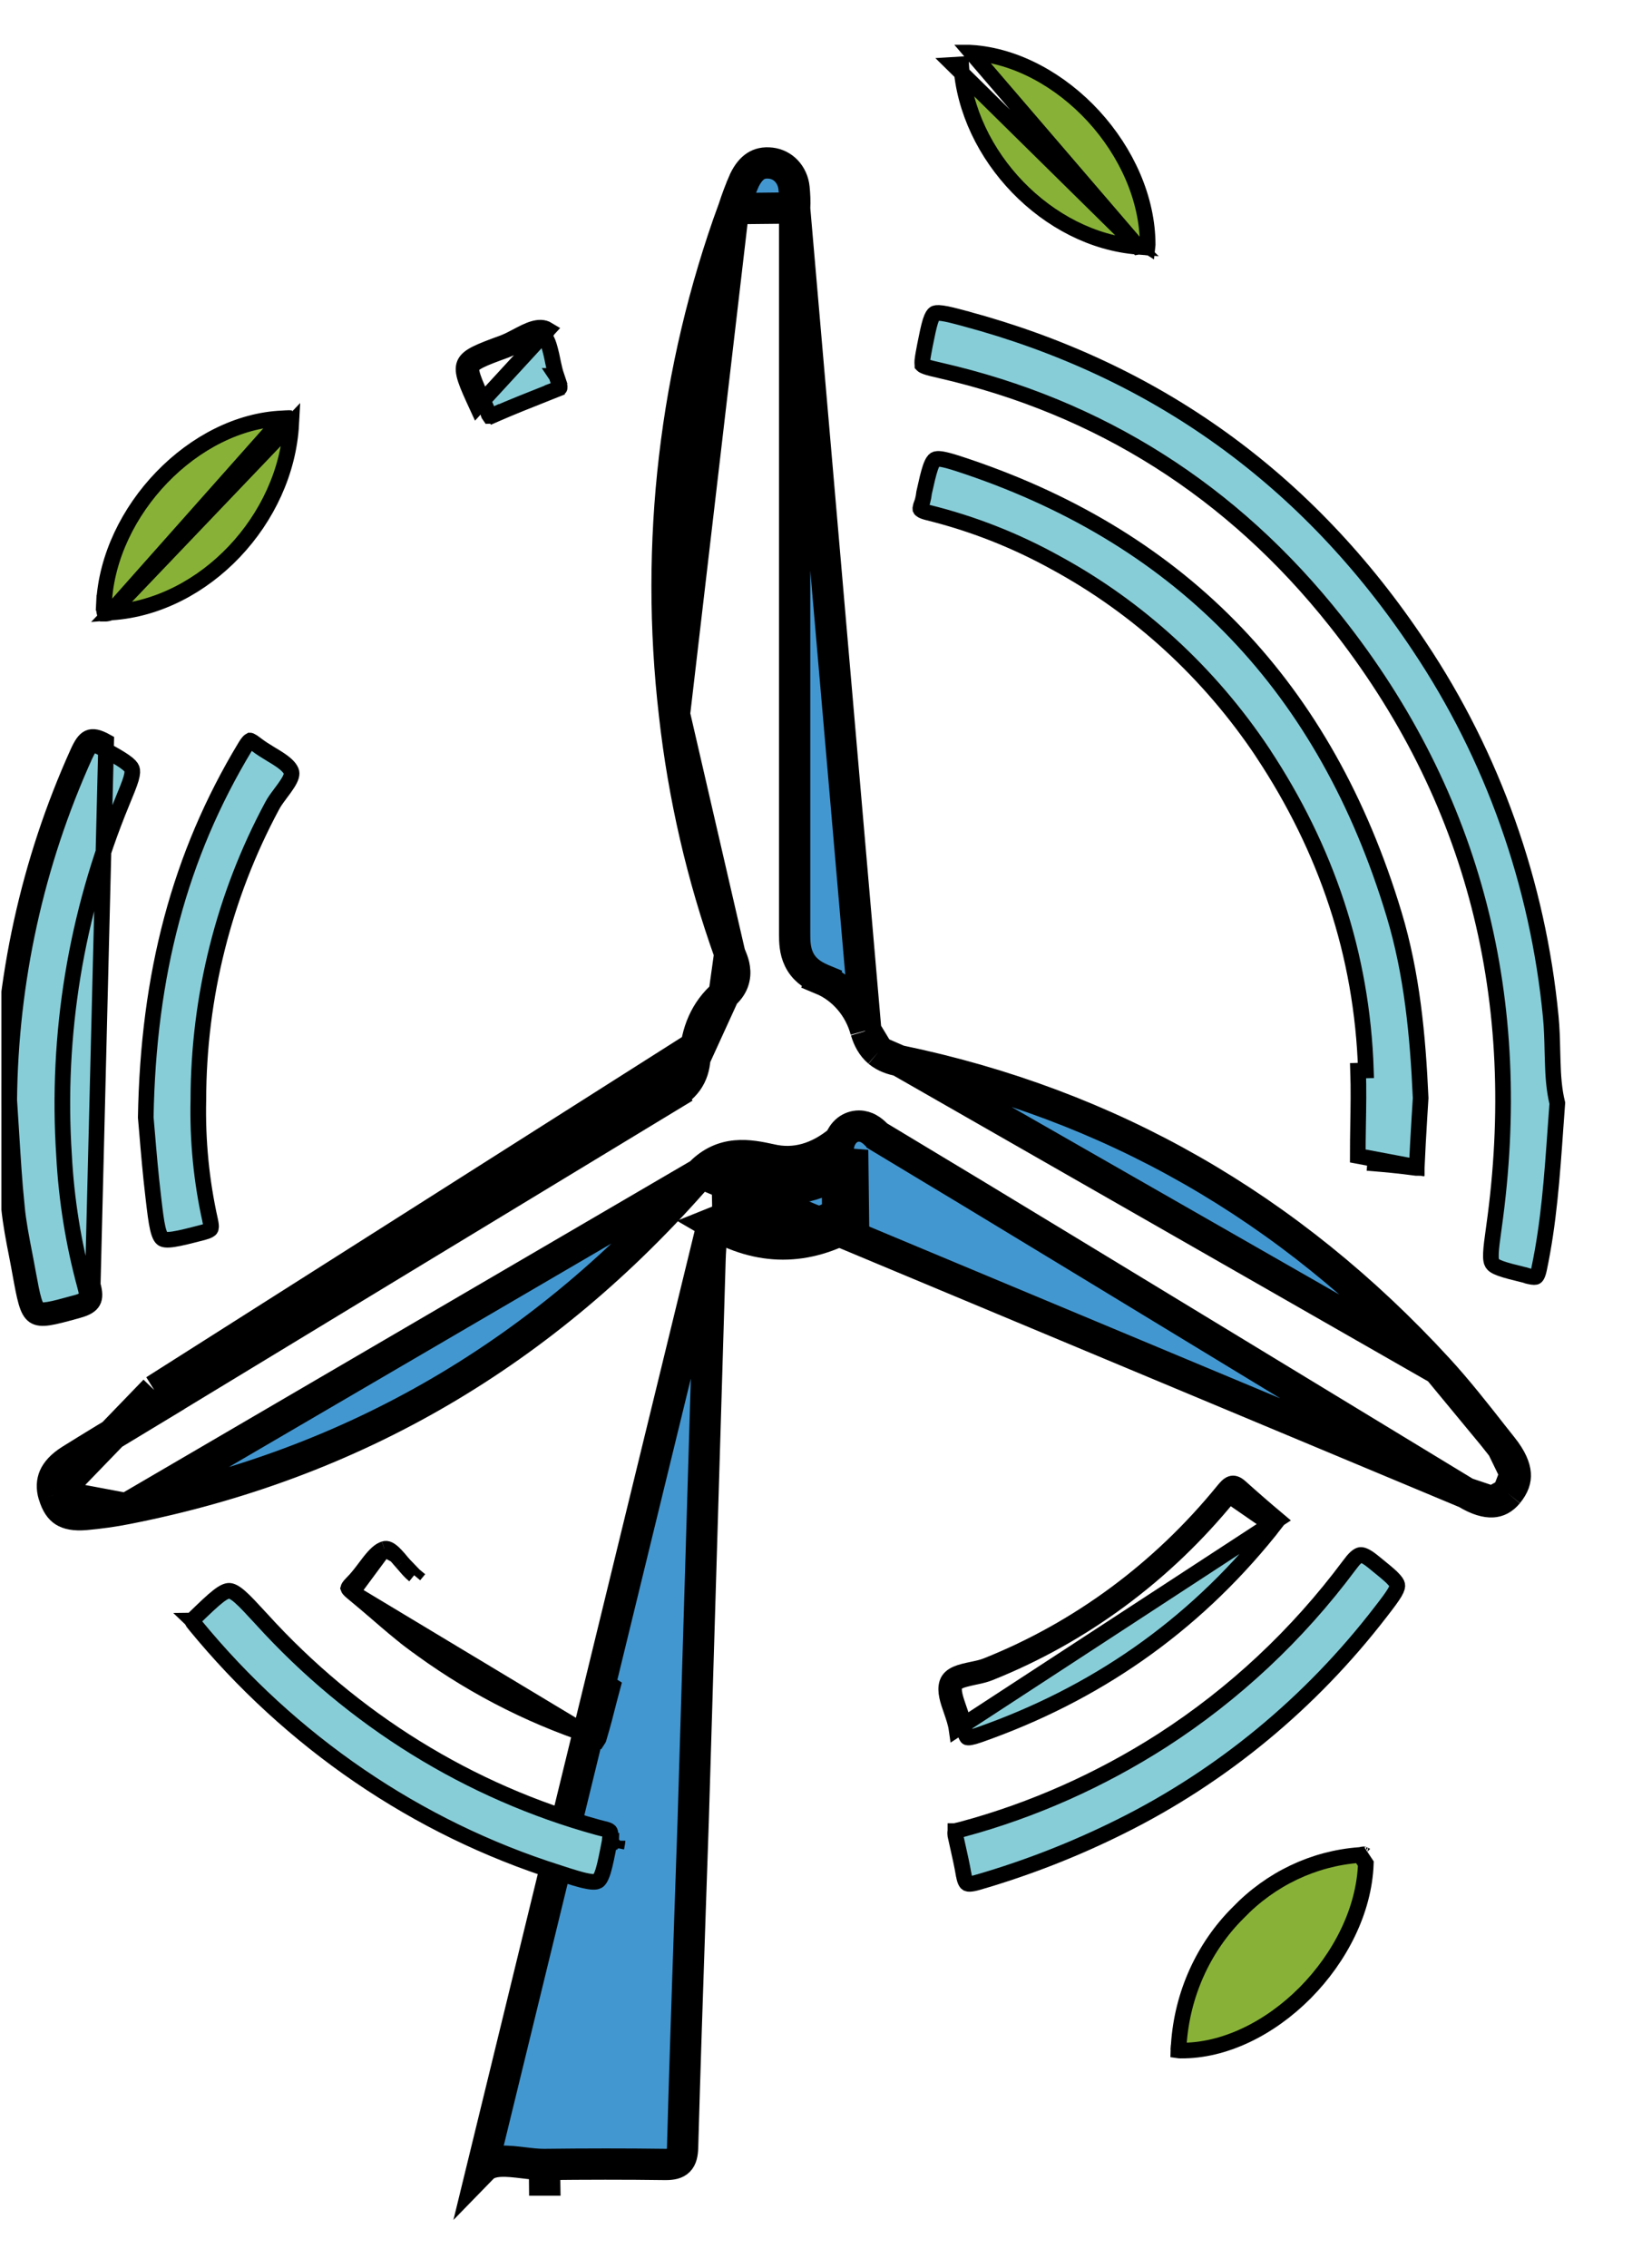 <svg width="21" height="29" viewBox="0 0 21 29" fill="none" xmlns="http://www.w3.org/2000/svg">
<g clip-path="url(#clip0_187_1824)">
<path d="M6.963 27.673L6.965 27.873C6.965 27.873 6.965 27.873 6.965 27.873C6.965 27.873 6.966 27.873 6.966 27.873L6.963 27.673ZM6.963 27.673C6.879 27.674 6.788 27.663 6.696 27.652C6.487 27.627 6.279 27.603 6.167 27.718L9.114 15.639C9.111 15.687 9.107 15.735 9.103 15.784C9.093 15.891 9.084 15.998 9.081 16.106C9.01 18.491 8.938 20.876 8.866 23.263C8.853 23.643 8.84 24.023 8.827 24.404C8.793 25.42 8.758 26.436 8.73 27.453C8.725 27.623 8.675 27.673 8.513 27.673C7.997 27.666 7.48 27.667 6.963 27.673Z" fill="#4397D0" stroke="black" stroke-width="0.4"/>
<path d="M8.959 14.997L8.959 14.997C9.098 14.857 9.251 14.792 9.414 14.778C9.565 14.764 9.718 14.795 9.851 14.824L9.855 14.825L9.855 14.825C10.169 14.899 10.466 14.809 10.74 14.582C10.759 14.536 10.788 14.486 10.836 14.448C10.878 14.416 10.93 14.397 10.985 14.397C11.036 14.397 11.077 14.413 11.104 14.427C11.15 14.451 11.187 14.487 11.202 14.502L11.204 14.504C11.214 14.514 11.22 14.519 11.222 14.522C12.034 15.01 12.846 15.5 13.656 15.993L13.656 15.993L18.75 19.088L8.959 14.997ZM8.959 14.997L8.951 15.006M8.959 14.997L8.951 15.006M8.951 15.006C6.966 17.294 4.524 18.72 1.619 19.289L1.619 19.289M8.951 15.006L1.619 19.289M1.619 19.289C1.447 19.323 1.272 19.347 1.096 19.363C0.951 19.376 0.868 19.353 0.818 19.321C0.771 19.291 0.724 19.233 0.689 19.114L0.688 19.114M1.619 19.289L0.688 19.114M0.688 19.114C0.66 19.02 0.667 18.945 0.694 18.881C0.723 18.815 0.784 18.742 0.899 18.669C1.187 18.489 1.477 18.314 1.769 18.138C1.873 18.075 1.977 18.011 2.082 17.948L1.979 17.778M0.688 19.114L1.979 17.778M1.979 17.778L2.082 17.948C4.248 16.633 6.415 15.318 8.582 14.005L8.478 13.834M1.979 17.778L8.887 13.529M8.887 13.529L8.887 13.529C8.88 13.642 8.85 13.74 8.788 13.826C8.729 13.907 8.652 13.962 8.581 14.005L8.478 13.834M8.887 13.529C8.906 13.194 9.021 12.918 9.26 12.713L9.26 12.713M8.887 13.529L9.26 12.713M8.478 13.834C6.311 15.147 4.145 16.462 1.978 17.777L8.687 13.518C8.678 13.681 8.604 13.758 8.478 13.834ZM9.26 12.713C9.31 12.67 9.351 12.618 9.375 12.556C9.399 12.492 9.401 12.431 9.393 12.38C9.387 12.331 9.371 12.289 9.36 12.26C9.353 12.242 9.348 12.231 9.345 12.223C9.34 12.212 9.337 12.204 9.333 12.192L9.333 12.192M9.26 12.713L9.333 12.192M9.333 12.192C8.98 11.206 8.743 10.178 8.626 9.133L8.626 9.132M9.333 12.192L8.626 9.132M8.626 9.132C8.372 6.947 8.63 4.73 9.38 2.673L9.381 2.674M8.626 9.132L9.381 2.674M9.381 2.674L9.383 2.667M9.381 2.674L9.383 2.667M9.383 2.667C9.423 2.543 9.469 2.421 9.521 2.303C9.565 2.213 9.615 2.156 9.665 2.124C9.713 2.093 9.774 2.076 9.86 2.086C9.934 2.095 10.004 2.129 10.058 2.186C10.112 2.244 10.147 2.32 10.155 2.403C10.164 2.488 10.167 2.574 10.164 2.659L10.163 2.659M9.383 2.667L10.163 2.659M10.163 2.659V2.667M10.163 2.659V2.667M10.163 2.667V2.685V2.703V2.721V2.739V2.757V2.775V2.793V2.812V2.83V2.848V2.866V2.884V2.902V2.92V2.938V2.957V2.975V2.993V3.011V3.029V3.047V3.065V3.083V3.102V3.12V3.138V3.156V3.174V3.192V3.21V3.228V3.246V3.265V3.283V3.301V3.319V3.337V3.355V3.373V3.391V3.41V3.428V3.446V3.464V3.482V3.5V3.518V3.536V3.555V3.573V3.591V3.609V3.627V3.645V3.663V3.681V3.7V3.718V3.736V3.754V3.772V3.79V3.808V3.826V3.844V3.863V3.881V3.899V3.917V3.935V3.953V3.971V3.989V4.008V4.026V4.044V4.062V4.08V4.098V4.116V4.134V4.153V4.171V4.189V4.207V4.225V4.243V4.261V4.279V4.298V4.316V4.334V4.352V4.37V4.388V4.406V4.424V4.442V4.461V4.479V4.497V4.515V4.533V4.551V4.569V4.587V4.606V4.624V4.642V4.66V4.678V4.696V4.714V4.732V4.751V4.769V4.787V4.805V4.823V4.841V4.859V4.877V4.896V4.914V4.932V4.95V4.968V4.986V5.004V5.022V5.041V5.059V5.077V5.095V5.113V5.131V5.149V5.167V5.185V5.204V5.222V5.24V5.258V5.276V5.294V5.312V5.33V5.349V5.367V5.385V5.403V5.421V5.439V5.457V5.475V5.494V5.512V5.53V5.548V5.566V5.584V5.602V5.62V5.639V5.657V5.675V5.693V5.711V5.729V5.747V5.765V5.784V5.802V5.82V5.838V5.856V5.874V5.892V5.91V5.928V5.947V5.965V5.983V6.001V6.019V6.037V6.055V6.073V6.092V6.11V6.128V6.146V6.164V6.182V6.2V6.218V6.237V6.255V6.273V6.291V6.309V6.327V6.345V6.363V6.382V6.4V6.418V6.436V6.454V6.472V6.49V6.508V6.527V6.545V6.563V6.581V6.599V6.617V6.635V6.653V6.672V6.69V6.708V6.726V6.744V6.762V6.78V6.798V6.816V6.835V6.853V6.871V6.889V6.907V6.925V6.943V6.961V6.98V6.998V7.016V7.034V7.052V7.07V7.088V7.106V7.125V7.143V7.161V7.179V7.197V7.215V7.233V7.251V7.27V7.288V7.306V7.324V7.342V7.36V7.378V7.396V7.415V7.433V7.451V7.469V7.487V7.505V7.523V7.541V7.56V7.578V7.596V7.614V7.632V7.65V7.668V7.686V7.705V7.723V7.741V7.759V7.777V7.795V7.813V7.831V7.849V7.868V7.886V7.904V7.922V7.94V7.958V7.976V7.994V8.013V8.031V8.049V8.067V8.085V8.103V8.121V8.139V8.158V8.176V8.194V8.212V8.23V8.248V8.266V8.284V8.303V8.321V8.339V8.357V8.375V8.393V8.411V8.429V8.448V8.466V8.484V8.502V8.52V8.538V8.556V8.574V8.593V8.611V8.629V8.647V8.665V8.683V8.701V8.719V8.738V8.756V8.774V8.792V8.81V8.828V8.846V8.864V8.882V8.901V8.919V8.937V8.955V8.973V8.991V9.009V9.027V9.046V9.064V9.082V9.1V9.118V9.136V9.154V9.172V9.191V9.209V9.227V9.245V9.263V9.281V9.299V9.317V9.336V9.354V9.372V9.39V9.408V9.426V9.444V9.462V9.481V9.499V9.517V9.535V9.553V9.571V9.589V9.607V9.626V9.644V9.662V9.68V9.698V9.716V9.734V9.752V9.771V9.789V9.807V9.825V9.843V9.861V9.879V9.897V9.916V9.934V9.952V9.97V9.988V10.006V10.024V10.042V10.06V10.079V10.097V10.115V10.133V10.151V10.169V10.187V10.206V10.224V10.242V10.26V10.278V10.296V10.314V10.332V10.351V10.369V10.387V10.405V10.423V10.441V10.459V10.477V10.495V10.514V10.532V10.55V10.568V10.586V10.604V10.622V10.64V10.659V10.677V10.695V10.713V10.731V10.749V10.767V10.785V10.804V10.822V10.84V10.858V10.876V10.894V10.912V10.93V10.949V10.967V10.985V11.003V11.021V11.039V11.057V11.075V11.094V11.112V11.13V11.148V11.166V11.184V11.202V11.22V11.239V11.257V11.275V11.293V11.311V11.329V11.347V11.365V11.383V11.402V11.42V11.438V11.456V11.474V11.492V11.51V11.528V11.547V11.565V11.583V11.601V11.619V11.637V11.655V11.674V11.692V11.71V11.728V11.746V11.764V11.782V11.8V11.819V11.837V11.855V11.873V11.891V11.909V11.927V11.945C10.163 12.038 10.166 12.157 10.219 12.265C10.277 12.386 10.379 12.464 10.51 12.519L10.586 12.335L10.509 12.519C10.644 12.575 10.765 12.664 10.863 12.778C10.961 12.892 11.033 13.028 11.073 13.177L11.073 13.177M10.163 2.667L11.073 13.177M11.073 13.177L11.075 13.181M11.073 13.177L11.075 13.181M11.075 13.181C11.105 13.283 11.153 13.376 11.236 13.447M11.075 13.181L11.236 13.447M11.236 13.447C11.318 13.515 11.412 13.544 11.499 13.561M11.236 13.447L11.499 13.561M11.499 13.561C14.195 14.119 16.491 15.432 18.394 17.505L11.499 13.561ZM19.092 18.349C18.863 18.057 18.638 17.771 18.395 17.506L19.092 18.349ZM19.092 18.349C19.133 18.4 19.173 18.451 19.214 18.503M19.092 18.349L19.214 18.503M19.214 18.503C19.331 18.65 19.373 18.761 19.379 18.843M19.214 18.503L19.379 18.843M19.379 18.843C19.385 18.918 19.361 18.997 19.284 19.092M19.379 18.843L19.284 19.092M19.284 19.092C19.221 19.168 19.156 19.197 19.087 19.201M19.284 19.092L19.087 19.201M19.087 19.201C19.009 19.205 18.898 19.178 18.75 19.088L19.087 19.201Z" fill="#4397D0" stroke="black" stroke-width="0.4"/>
<path d="M12.369 3.977L12.369 3.977L12.369 3.977ZM12.369 3.977L12.369 3.978M12.369 3.977L12.369 3.978M12.369 3.978L12.369 3.978L12.369 3.978ZM19.505 16.302L19.505 16.302L19.502 16.302C19.36 16.267 19.262 16.243 19.191 16.217C19.121 16.192 19.097 16.17 19.086 16.153C19.074 16.134 19.064 16.1 19.068 16.021C19.071 15.945 19.085 15.847 19.104 15.708L19.107 15.686C19.511 12.804 18.87 10.198 17.084 7.945C15.763 6.277 14.064 5.203 12.025 4.736C11.938 4.716 11.881 4.703 11.841 4.688C11.822 4.681 11.811 4.676 11.805 4.672C11.802 4.67 11.8 4.668 11.8 4.668L11.799 4.667L11.799 4.667L11.799 4.666L11.798 4.665C11.798 4.664 11.797 4.661 11.796 4.657C11.795 4.648 11.795 4.634 11.796 4.612C11.8 4.568 11.812 4.507 11.829 4.416C11.857 4.276 11.877 4.178 11.899 4.108C11.922 4.037 11.941 4.017 11.951 4.01C11.959 4.004 11.981 3.995 12.05 4.005C12.118 4.014 12.21 4.038 12.343 4.074L12.343 4.074C14.773 4.726 16.724 6.116 18.151 8.263L18.151 8.263C19.09 9.666 19.669 11.296 19.833 12.999L19.833 12.999C19.847 13.143 19.851 13.287 19.854 13.431C19.855 13.477 19.856 13.523 19.858 13.57C19.863 13.752 19.875 13.935 19.917 14.105C19.91 14.207 19.902 14.307 19.895 14.406C19.85 15.045 19.808 15.638 19.684 16.224C19.666 16.311 19.645 16.323 19.643 16.324C19.638 16.327 19.62 16.333 19.551 16.317C19.547 16.316 19.542 16.314 19.534 16.311L19.533 16.311C19.526 16.308 19.515 16.305 19.505 16.302Z" fill="#86CDD8" stroke="black" stroke-width="0.2"/>
<path d="M18.119 14.921L18.119 14.921C18.128 14.712 18.141 14.504 18.153 14.296C18.158 14.21 18.164 14.124 18.169 14.039C18.133 13.236 18.058 12.448 17.829 11.689L17.829 11.689C16.957 8.797 15.133 6.903 12.377 5.968L12.377 5.968C12.237 5.921 12.139 5.889 12.067 5.875C11.993 5.86 11.968 5.869 11.958 5.875C11.946 5.883 11.925 5.904 11.899 5.979C11.874 6.052 11.851 6.153 11.819 6.297C11.815 6.335 11.808 6.372 11.798 6.409L11.796 6.416L11.793 6.423C11.779 6.457 11.773 6.48 11.771 6.495C11.771 6.502 11.771 6.506 11.772 6.508C11.772 6.51 11.773 6.511 11.773 6.512C11.774 6.514 11.789 6.534 11.868 6.553L11.868 6.553C12.436 6.693 12.984 6.908 13.499 7.193C14.56 7.769 15.47 8.604 16.152 9.627L16.152 9.628C16.959 10.847 17.421 12.196 17.469 13.686C17.469 13.686 17.469 13.686 17.469 13.686L17.369 13.689C17.377 13.92 17.373 14.152 17.369 14.383C17.367 14.515 17.365 14.647 17.365 14.779L18.119 14.921ZM18.119 14.921V14.925C18.119 14.928 18.119 14.931 18.119 14.933C18.117 14.933 18.114 14.932 18.111 14.932C17.905 14.904 17.694 14.884 17.487 14.868L18.119 14.921Z" fill="#87CDD8" stroke="black" stroke-width="0.2"/>
<path d="M0.115 15.435L0.215 15.425C0.183 15.11 0.164 14.792 0.144 14.472C0.136 14.337 0.127 14.201 0.118 14.065C0.133 12.542 0.463 11.04 1.086 9.662L1.086 9.662C1.108 9.615 1.126 9.581 1.142 9.557C1.159 9.534 1.169 9.527 1.175 9.525C1.181 9.522 1.21 9.512 1.309 9.567C1.32 9.573 1.331 9.579 1.341 9.585C1.455 9.649 1.536 9.695 1.594 9.736C1.658 9.781 1.679 9.809 1.687 9.83C1.694 9.85 1.697 9.883 1.676 9.957C1.654 10.03 1.615 10.125 1.558 10.263C0.972 11.684 0.718 13.229 0.819 14.771C0.849 15.34 0.94 15.904 1.09 16.452L1.09 16.453C1.116 16.545 1.109 16.578 1.101 16.592C1.094 16.605 1.07 16.63 0.975 16.656C0.966 16.658 0.957 16.661 0.948 16.663C0.803 16.703 0.701 16.731 0.622 16.744C0.537 16.758 0.507 16.75 0.493 16.741C0.48 16.733 0.458 16.709 0.433 16.625C0.408 16.543 0.387 16.427 0.356 16.26L0.356 16.26C0.343 16.184 0.328 16.11 0.314 16.036C0.274 15.83 0.235 15.63 0.215 15.425L0.115 15.435ZM0.115 15.435C0.084 15.118 0.064 14.797 0.044 14.476C0.036 14.34 0.027 14.204 0.018 14.068C0.033 12.53 0.366 11.013 0.995 9.621C1.084 9.424 1.152 9.366 1.358 9.48L1.186 16.426C1.24 16.616 1.2 16.698 1.002 16.752C0.992 16.755 0.981 16.758 0.971 16.761C0.376 16.924 0.376 16.924 0.258 16.278C0.245 16.204 0.231 16.131 0.217 16.059C0.176 15.851 0.136 15.645 0.115 15.435Z" fill="#87CDD8" stroke="black" stroke-width="0.2"/>
<path d="M14.863 22.253L14.863 22.253C15.781 21.662 16.591 20.905 17.253 20.017C17.287 19.971 17.314 19.938 17.339 19.915C17.364 19.893 17.381 19.885 17.392 19.882C17.41 19.877 17.451 19.878 17.552 19.959C17.567 19.971 17.581 19.982 17.594 19.993C17.685 20.067 17.751 20.12 17.799 20.166C17.854 20.22 17.867 20.247 17.87 20.263C17.873 20.277 17.872 20.302 17.837 20.362C17.801 20.422 17.744 20.498 17.657 20.61C16.762 21.772 15.627 22.708 14.337 23.35L14.337 23.35C13.75 23.643 13.139 23.882 12.512 24.064L12.511 24.064C12.419 24.092 12.383 24.087 12.37 24.081C12.365 24.078 12.34 24.064 12.325 23.968L12.325 23.968L12.324 23.966C12.304 23.847 12.276 23.726 12.252 23.617C12.239 23.562 12.228 23.511 12.218 23.464C12.214 23.431 12.217 23.416 12.219 23.412C12.219 23.411 12.219 23.411 12.219 23.411C12.219 23.411 12.219 23.411 12.22 23.411C12.223 23.409 12.231 23.405 12.251 23.401C12.257 23.399 12.264 23.398 12.271 23.397C12.274 23.396 12.278 23.395 12.282 23.394C12.293 23.392 12.307 23.389 12.321 23.385L12.293 23.289L12.319 23.385C13.216 23.141 14.073 22.759 14.863 22.253Z" fill="#87CDD8" stroke="black" stroke-width="0.2"/>
<path d="M3.479 10.306C2.863 11.453 2.539 12.745 2.537 14.059C2.525 14.579 2.575 15.097 2.688 15.603L2.688 15.603L2.688 15.605C2.707 15.684 2.697 15.707 2.693 15.712C2.689 15.719 2.672 15.736 2.598 15.756L2.597 15.756C2.427 15.8 2.307 15.831 2.218 15.844C2.126 15.858 2.093 15.847 2.078 15.837C2.062 15.826 2.04 15.798 2.018 15.706C1.997 15.616 1.982 15.49 1.961 15.31L1.961 15.31C1.925 15.01 1.9 14.71 1.881 14.483C1.874 14.409 1.869 14.342 1.864 14.286C1.896 12.461 2.295 10.939 3.135 9.548L3.136 9.547C3.157 9.511 3.174 9.49 3.187 9.477C3.192 9.472 3.196 9.469 3.198 9.468C3.2 9.468 3.203 9.469 3.208 9.472C3.221 9.478 3.241 9.49 3.27 9.513L3.27 9.513C3.33 9.561 3.405 9.606 3.472 9.647C3.502 9.665 3.531 9.682 3.555 9.698C3.646 9.757 3.702 9.806 3.724 9.86C3.737 9.893 3.729 9.941 3.67 10.029C3.649 10.062 3.624 10.095 3.598 10.13C3.591 10.14 3.583 10.149 3.576 10.16C3.542 10.205 3.506 10.254 3.479 10.306L3.479 10.306Z" fill="#87CDD8" stroke="black" stroke-width="0.2"/>
<path d="M7.898 23.534L7.8 23.512L7.898 23.534ZM7.898 23.534C7.898 23.539 7.897 23.544 7.897 23.549M7.898 23.534L7.883 23.625M7.897 23.549C7.892 23.575 7.888 23.601 7.883 23.625M7.897 23.549H7.802M7.897 23.549L7.799 23.53C7.799 23.53 7.799 23.53 7.799 23.529C7.799 23.526 7.799 23.524 7.799 23.523L7.8 23.518C7.8 23.516 7.8 23.515 7.8 23.517L7.8 23.517C7.799 23.52 7.798 23.529 7.798 23.538C7.765 23.71 7.741 23.832 7.715 23.919C7.687 24.01 7.663 24.038 7.646 24.049C7.63 24.058 7.597 24.068 7.509 24.05C7.422 24.034 7.306 23.997 7.141 23.943L7.141 23.943C5.332 23.371 3.719 22.27 2.491 20.771L2.491 20.771L2.49 20.77C2.472 20.749 2.463 20.735 2.459 20.726C2.458 20.724 2.458 20.723 2.457 20.722C2.458 20.722 2.458 20.721 2.459 20.719C2.464 20.711 2.475 20.698 2.494 20.68C2.625 20.554 2.716 20.466 2.791 20.408C2.866 20.35 2.906 20.338 2.932 20.339C2.958 20.34 2.997 20.353 3.068 20.415C3.138 20.476 3.223 20.569 3.345 20.701C4.513 21.989 6.004 22.912 7.649 23.364C7.667 23.369 7.692 23.375 7.712 23.38C7.723 23.382 7.732 23.384 7.738 23.386C7.765 23.393 7.781 23.4 7.791 23.407C7.798 23.411 7.802 23.416 7.804 23.424C7.808 23.436 7.811 23.461 7.8 23.509C7.8 23.51 7.8 23.511 7.8 23.512L7.897 23.534L7.802 23.549M7.883 23.625C7.878 23.624 7.874 23.623 7.869 23.622C7.847 23.615 7.833 23.602 7.824 23.592C7.808 23.575 7.804 23.556 7.803 23.552L7.803 23.552C7.802 23.551 7.802 23.55 7.802 23.549M7.883 23.625L7.802 23.549" fill="#87CDD8" stroke="black" stroke-width="0.2"/>
<path d="M16.342 19.429C16.18 19.293 16.02 19.154 15.862 19.012C15.766 18.926 15.716 18.972 15.644 19.06C14.832 20.058 13.793 20.827 12.62 21.295C12.564 21.318 12.497 21.332 12.43 21.346C12.289 21.376 12.15 21.405 12.113 21.518C12.08 21.621 12.123 21.745 12.168 21.873C12.195 21.952 12.223 22.032 12.234 22.11L16.342 19.429ZM16.342 19.429C16.343 19.429 16.344 19.43 16.345 19.431L16.342 19.429ZM16.283 19.51L16.283 19.51L16.277 19.505C16.115 19.368 15.954 19.229 15.795 19.087L15.795 19.087C15.784 19.077 15.777 19.072 15.772 19.069C15.77 19.07 15.767 19.073 15.764 19.076L16.283 19.51ZM16.283 19.51C16.279 19.515 16.276 19.52 16.273 19.524C16.259 19.542 16.248 19.556 16.237 19.571C15.238 20.811 13.992 21.666 12.522 22.181C12.476 22.197 12.441 22.207 12.413 22.212C12.385 22.217 12.374 22.214 12.371 22.213C12.37 22.213 12.37 22.213 12.369 22.212C12.368 22.21 12.364 22.207 12.36 22.199C12.351 22.182 12.341 22.151 12.333 22.096L12.333 22.096C12.321 22.008 12.288 21.914 12.26 21.834C12.252 21.811 12.244 21.789 12.238 21.769C12.204 21.666 12.193 21.598 12.208 21.549C12.217 21.521 12.248 21.494 12.346 21.468C12.379 21.459 12.412 21.452 12.448 21.444C12.463 21.441 12.479 21.438 12.495 21.434C12.548 21.423 12.605 21.409 12.657 21.388C13.846 20.913 14.9 20.134 15.722 19.123L16.283 19.51Z" fill="#87CDD8" stroke="black" stroke-width="0.2"/>
<path d="M17.395 23.717L17.386 23.717C16.802 23.76 16.252 24.021 15.836 24.454L15.835 24.455L15.835 24.455C15.39 24.897 15.119 25.497 15.076 26.138L15.076 26.139L15.076 26.139C15.075 26.151 15.074 26.163 15.073 26.173L15.072 26.175C15.071 26.187 15.07 26.196 15.07 26.204C15.069 26.209 15.069 26.212 15.069 26.215C15.076 26.216 15.085 26.217 15.098 26.217H15.099L15.099 26.217C15.661 26.223 16.243 25.931 16.692 25.479C17.141 25.026 17.447 24.424 17.468 23.827C17.468 23.827 17.468 23.827 17.468 23.827L17.395 23.717ZM17.395 23.717L17.404 23.715M17.395 23.717L17.404 23.715M17.404 23.715C17.435 23.706 17.449 23.708 17.454 23.709L17.404 23.715ZM17.456 23.71C17.456 23.71 17.455 23.71 17.454 23.709L17.456 23.71Z" fill="#88B237" stroke="black" stroke-width="0.2"/>
<path d="M1.419 7.831L1.431 7.83C2.615 7.749 3.66 6.641 3.725 5.417C3.725 5.417 3.725 5.417 3.725 5.417L1.419 7.831ZM1.419 7.831L1.408 7.834M1.419 7.831L1.408 7.834M1.408 7.834C1.372 7.846 1.351 7.847 1.342 7.846C1.342 7.846 1.341 7.846 1.341 7.846C1.339 7.842 1.336 7.834 1.333 7.818C1.329 7.793 1.328 7.759 1.33 7.712L1.23 7.707L1.33 7.712C1.361 7.122 1.647 6.541 2.071 6.102C2.496 5.662 3.052 5.372 3.614 5.349L3.615 5.349M1.408 7.834L3.615 5.349M3.615 5.349C3.626 5.348 3.636 5.347 3.646 5.347M3.615 5.349L3.646 5.347M3.646 5.347C3.665 5.346 3.68 5.345 3.695 5.345M3.646 5.347L3.695 5.345M3.695 5.345C3.706 5.345 3.713 5.346 3.718 5.347M3.695 5.345L3.718 5.347M3.718 5.347C3.719 5.347 3.72 5.347 3.72 5.347L3.718 5.347Z" fill="#88B237" stroke="black" stroke-width="0.2"/>
<path d="M14.554 3.155C14.57 3.152 14.585 3.152 14.598 3.152C14.616 3.153 14.634 3.156 14.647 3.159C14.658 3.161 14.666 3.162 14.672 3.164C14.674 3.164 14.675 3.164 14.677 3.165C14.678 3.157 14.678 3.146 14.678 3.132C14.678 2.541 14.407 1.945 13.985 1.485C13.562 1.026 12.998 0.712 12.424 0.674C12.424 0.674 12.424 0.674 12.424 0.674L14.554 3.155ZM14.554 3.155C13.4 3.067 12.363 1.991 12.292 0.823L12.193 0.829L14.554 3.155Z" fill="#88B237" stroke="black" stroke-width="0.2"/>
<path d="M7.658 22.225L7.658 22.224C7.707 22.063 7.749 21.9 7.792 21.729C7.807 21.672 7.822 21.614 7.838 21.555C7.835 21.553 7.831 21.552 7.827 21.55C7.804 21.541 7.772 21.529 7.725 21.512C7.725 21.512 7.725 21.512 7.724 21.512L7.759 21.418L7.658 22.225ZM7.658 22.225C7.657 22.229 7.656 22.233 7.654 22.236C7.648 22.233 7.64 22.23 7.63 22.226C7.627 22.224 7.624 22.223 7.62 22.221C7.603 22.213 7.58 22.202 7.56 22.196L7.56 22.196M7.658 22.225L7.56 22.196M7.56 22.196C6.736 21.924 5.96 21.517 5.26 20.988L5.2 21.068L5.26 20.989C5.106 20.871 4.962 20.748 4.817 20.622C4.715 20.535 4.612 20.446 4.504 20.358L4.504 20.358M7.56 22.196L4.504 20.358M4.504 20.358C4.463 20.325 4.455 20.308 4.454 20.305C4.455 20.301 4.461 20.283 4.5 20.244C4.562 20.184 4.621 20.106 4.672 20.038C4.691 20.012 4.71 19.988 4.727 19.966C4.798 19.876 4.855 19.822 4.914 19.804L4.914 19.804M4.504 20.358L4.914 19.804M4.914 19.804L4.915 19.804M4.914 19.804L4.915 19.804M4.915 19.804C4.948 19.794 4.988 19.805 5.062 19.884M4.915 19.804L5.062 19.884M5.062 19.884C5.089 19.912 5.114 19.942 5.141 19.975M5.062 19.884L5.141 19.975M5.141 19.975C5.151 19.986 5.16 19.997 5.171 20.009M5.141 19.975L5.171 20.009M5.171 20.009C5.208 20.053 5.25 20.102 5.297 20.14M5.171 20.009L5.297 20.14M5.297 20.14L5.361 20.063L5.297 20.14Z" fill="#87CDD8" stroke="black" stroke-width="0.2"/>
<path d="M10.905 14.703L10.872 14.9C10.877 14.901 10.883 14.901 10.888 14.9C10.89 14.899 10.89 14.899 10.89 14.899C10.89 14.899 10.888 14.9 10.884 14.902C10.875 14.907 10.866 14.914 10.847 14.927L10.845 14.928C10.829 14.939 10.806 14.955 10.78 14.97L9.111 15.641C9.713 15.993 10.315 15.993 10.916 15.641C10.912 15.329 10.908 15.016 10.905 14.703ZM10.905 14.703C10.884 14.7 10.866 14.7 10.848 14.704L10.905 14.703ZM10.706 14.781C10.697 14.787 10.689 14.792 10.681 14.797C10.358 14.984 10.005 15.078 9.661 14.925L10.706 14.781ZM10.706 14.781C10.706 14.801 10.706 14.821 10.706 14.841L10.706 14.781ZM9.309 15.522C9.307 15.412 9.306 15.302 9.303 15.191C9.35 15.119 9.383 15.091 9.407 15.08C9.423 15.072 9.467 15.058 9.58 15.108C9.979 15.285 10.375 15.187 10.708 15.01C10.71 15.181 10.712 15.353 10.714 15.524C10.243 15.766 9.781 15.765 9.309 15.522Z" fill="#3570AA" stroke="black" stroke-width="0.4"/>
<path d="M7.008 4.216L6.956 4.301C6.966 4.307 6.98 4.321 6.996 4.353C7.012 4.385 7.025 4.427 7.038 4.477C7.049 4.517 7.058 4.56 7.067 4.604C7.069 4.615 7.072 4.627 7.074 4.638C7.086 4.694 7.099 4.753 7.117 4.806L7.116 4.806L7.118 4.809C7.13 4.846 7.141 4.878 7.148 4.9C7.15 4.907 7.152 4.913 7.153 4.918C7.159 4.942 7.158 4.954 7.157 4.959C7.157 4.959 7.157 4.959 7.157 4.959C7.157 4.96 7.156 4.96 7.155 4.961C7.152 4.963 7.149 4.965 7.143 4.967C7.135 4.971 7.127 4.974 7.116 4.978C7.111 4.981 7.104 4.983 7.096 4.986L7.133 5.079L7.096 4.986C7.061 5 7.026 5.014 6.991 5.028C6.771 5.115 6.549 5.203 6.329 5.299L6.369 5.391L6.329 5.299C6.305 5.31 6.287 5.316 6.274 5.318C6.267 5.319 6.263 5.319 6.261 5.319C6.258 5.315 6.249 5.303 6.24 5.269L6.241 5.269L6.238 5.262C6.225 5.226 6.21 5.19 6.193 5.156C6.124 5.008 6.076 4.903 6.05 4.823C6.023 4.741 6.026 4.707 6.033 4.69C6.04 4.674 6.06 4.648 6.135 4.61C6.209 4.572 6.316 4.533 6.469 4.477L6.469 4.477C6.524 4.456 6.579 4.428 6.63 4.402C6.639 4.397 6.648 4.392 6.657 4.388C6.699 4.366 6.737 4.345 6.776 4.328C6.875 4.284 6.925 4.282 6.956 4.301L7.008 4.216ZM7.008 4.216C6.897 4.148 6.752 4.224 6.609 4.3C6.55 4.331 6.491 4.362 6.435 4.383C5.831 4.604 5.831 4.609 6.103 5.2L7.008 4.216ZM6.263 5.32C6.263 5.32 6.263 5.32 6.262 5.319L6.263 5.32Z" fill="#87CDD8" stroke="black" stroke-width="0.2"/>
</g>
<defs>
<clipPath id="clip0_187_1824">
<rect width="20" height="28" fill="white" transform="translate(0.018 0.573)"/>
</clipPath>
</defs>
</svg>
